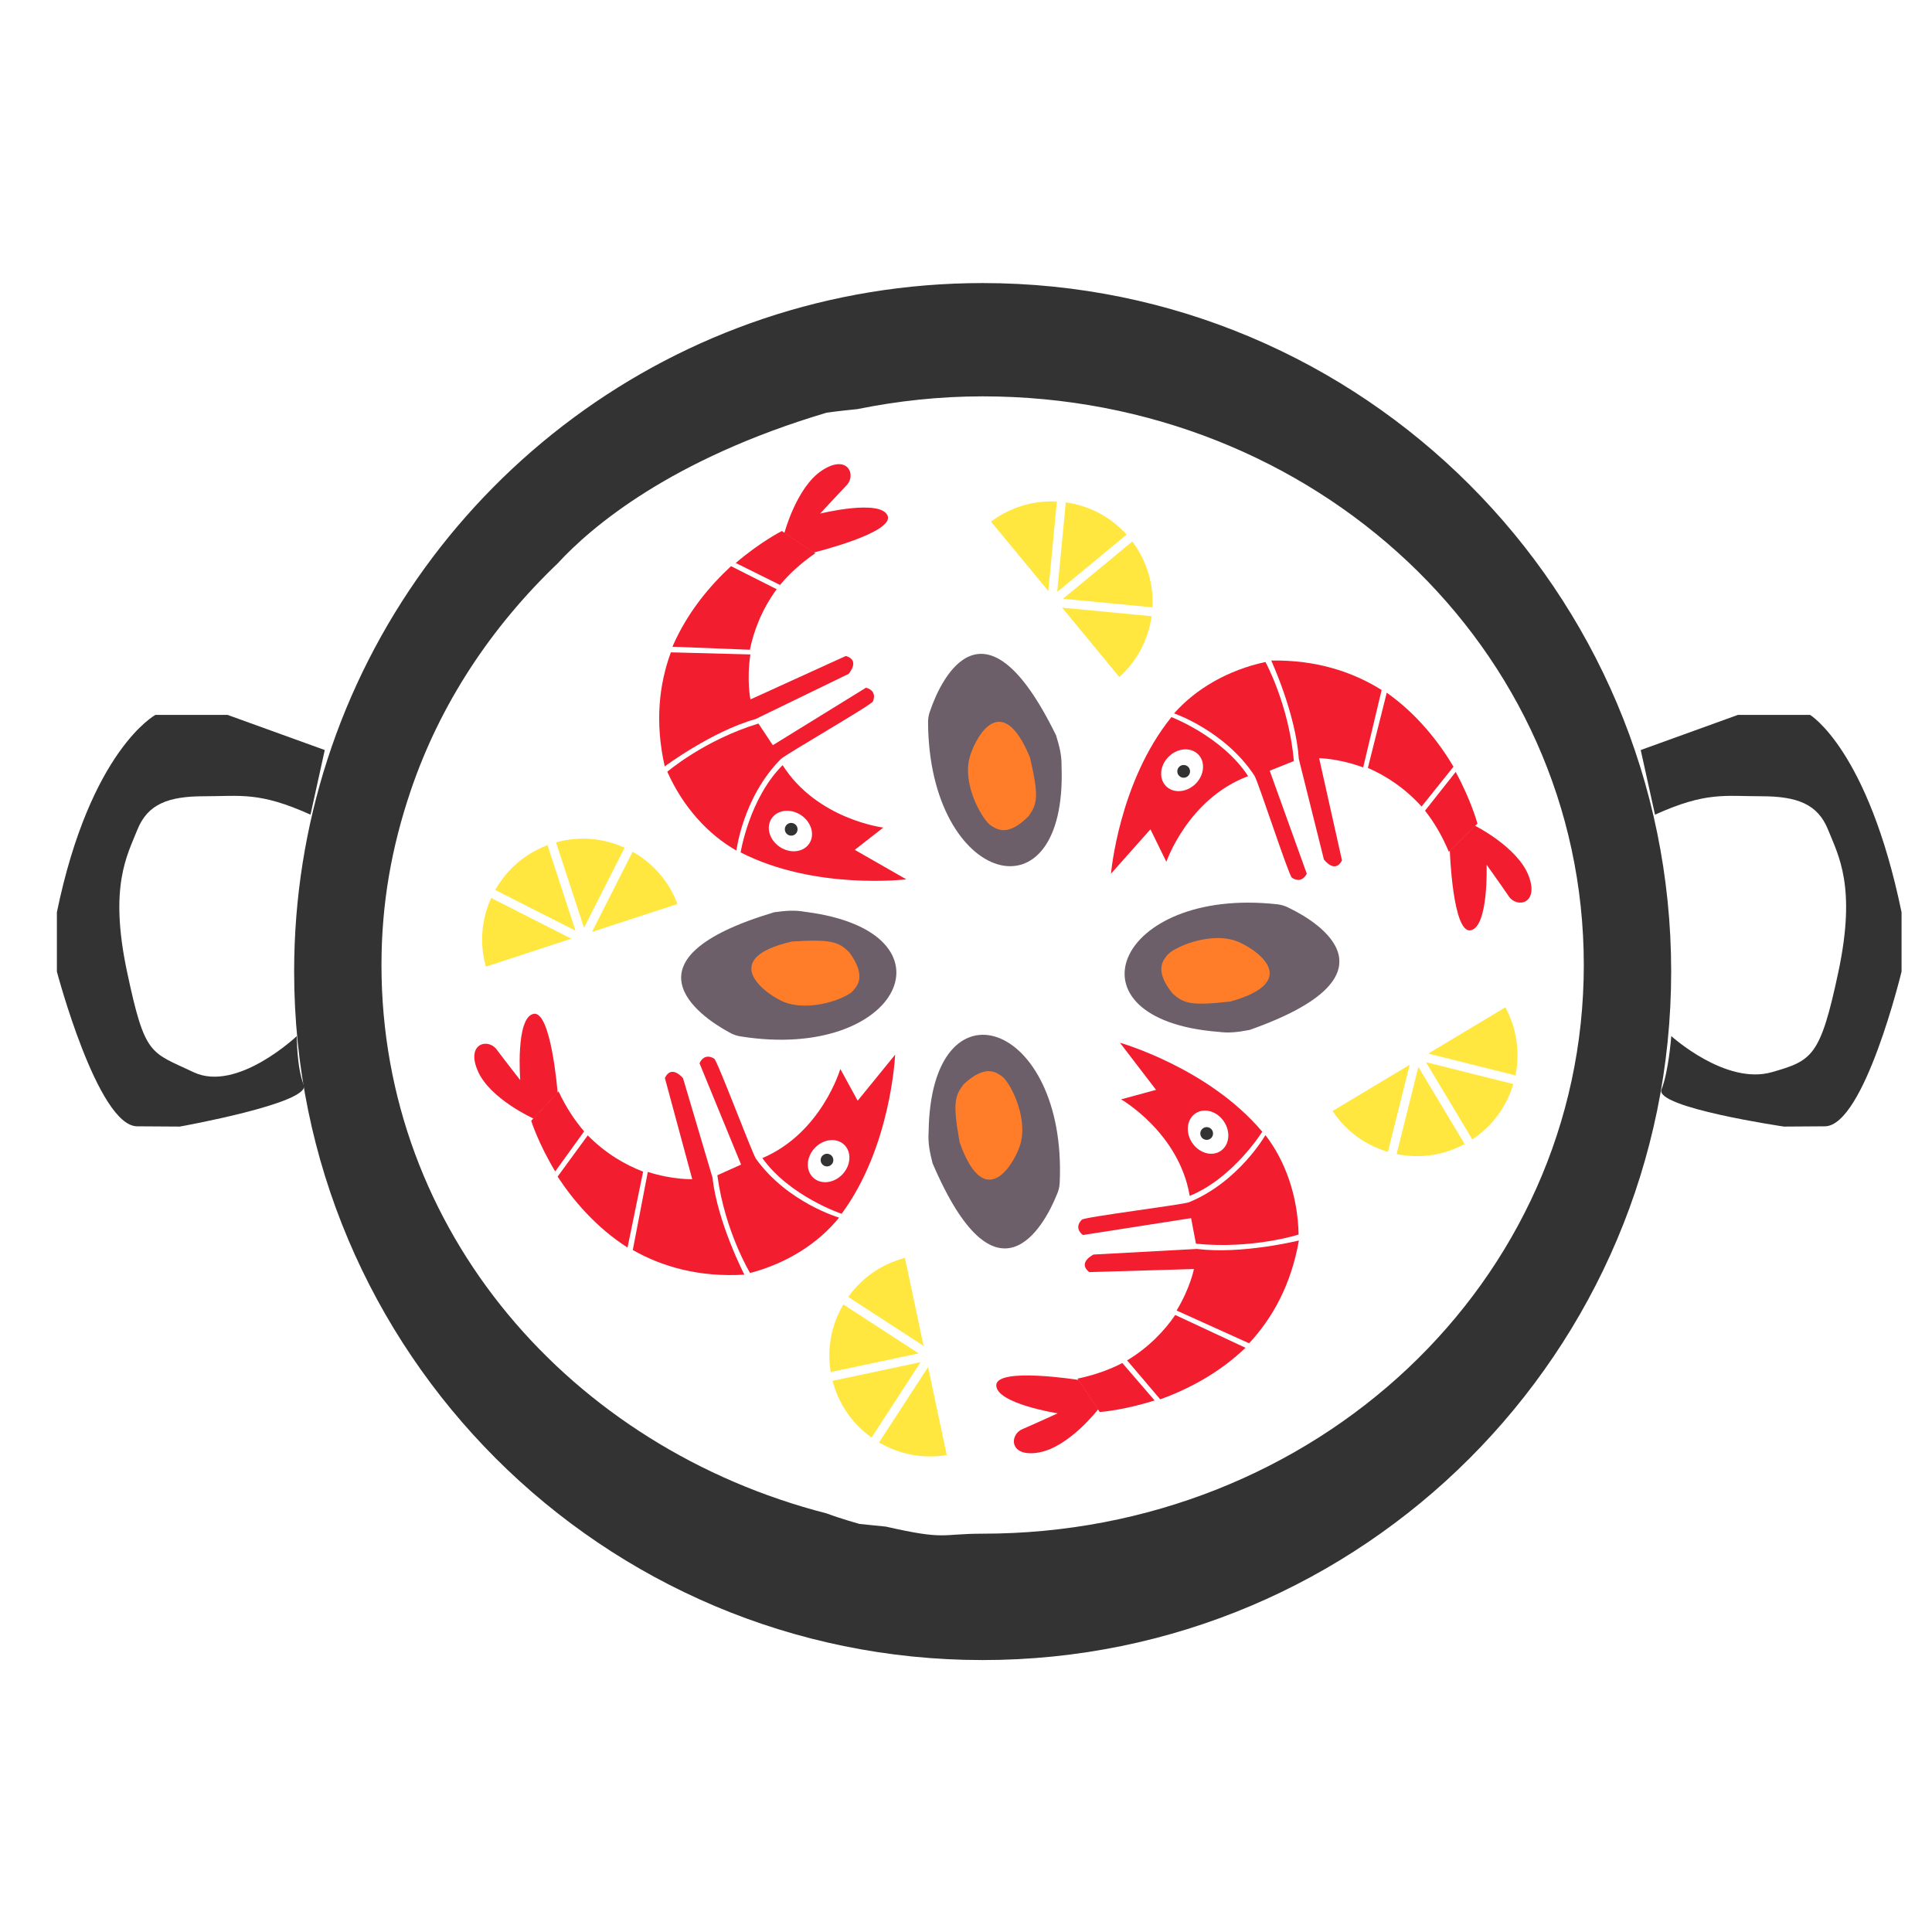 <?xml version="1.0" encoding="UTF-8" standalone="no"?>
<!-- Generator: Adobe Illustrator 15.1.0, SVG Export Plug-In  -->

<svg
   xmlns:dc="http://purl.org/dc/elements/1.1/"
   xmlns:cc="http://creativecommons.org/ns#"
   xmlns:rdf="http://www.w3.org/1999/02/22-rdf-syntax-ns#"
   xmlns:svg="http://www.w3.org/2000/svg"
   xmlns="http://www.w3.org/2000/svg"
   xmlns:sodipodi="http://sodipodi.sourceforge.net/DTD/sodipodi-0.dtd"
   xmlns:inkscape="http://www.inkscape.org/namespaces/inkscape"
   version="1.1"
   x="0px"
   y="0px"
   width="50"
   height="50"
   viewBox="-1.987 -3.05 50 50"
   enable-background="new -1.987 -3.05 70 85"
   xml:space="preserve"
   id="svg2"
   inkscape:version="0.91 r13725"
   sodipodi:docname="spanish.svg"><sodipodi:namedview
     pagecolor="#ffffff"
     bordercolor="#666666"
     borderopacity="1"
     objecttolerance="10"
     gridtolerance="10"
     guidetolerance="10"
     inkscape:pageopacity="0"
     inkscape:pageshadow="2"
     inkscape:window-width="1600"
     inkscape:window-height="878"
     id="namedview24"
     showgrid="false"
     inkscape:zoom="2.7764706"
     inkscape:cx="7.5606992"
     inkscape:cy="22.196797"
     inkscape:window-x="0"
     inkscape:window-y="22"
     inkscape:window-maximized="0"
     inkscape:current-layer="svg2" /><defs
     id="defs4" /><g
     transform="matrix(0.868,0,0,0.868,-6.551,-8.635)"
     id="g15"><path
       style="fill:#333333"
       inkscape:connector-curvature="0"
       d="m 34.556,14.874 c -9.134,0 -16.875,5.965 -19.538,14.213 -0.643,1.989 -0.99,4.112 -0.99,6.315 0,11.337 9.19,20.528 20.528,20.528 11.338,0 20.529,-9.191 20.529,-20.528 0,-11.338 -9.191,-20.528 -20.529,-20.528 z m 0,37.288 c -1.267,0 -1.071,0.201 -2.885,-0.211 l -0.789,-0.08 c 0,0 -0.56,-0.156 -0.976,-0.313 -7.641,-1.961 -13.274,-8.421 -13.274,-16.348 0,-1.84 0.303,-3.516 0.864,-5.178 0.882,-2.614 2.406,-4.903 4.389,-6.8 1,-1.087 3.373,-3.11 8.015,-4.492 0,0 0.355,-0.053 0.919,-0.107 1.207,-0.245 2.453,-0.381 3.736,-0.381 9.9,0 17.925,7.486 17.925,16.955 0,9.469 -8.024,16.955 -17.924,16.955 z"
       id="path17" /><path
       style="fill:#333333"
       inkscape:connector-curvature="0"
       d="m 14.941,28.797 -2.896,-1.047 -2.153,0 c 0,0 -1.938,1.04 -2.938,5.884 l 0,1.769 c 0,0 1.216,4.603 2.392,4.613 0.922,0.008 1.273,0.008 1.273,0.008 0,0 3.911,-0.7 3.696,-1.238 -0.214,-0.538 -0.207,-1.461 -0.207,-1.461 0,0 -1.785,1.692 -3.08,1.077 -1.295,-0.615 -1.445,-0.461 -1.983,-2.999 -0.538,-2.538 10e-4,-3.459 0.308,-4.228 0.308,-0.769 0.923,-1 2,-1 1.076,0 1.636,-0.141 3.163,0.549 l 0.425,-1.927 z"
       id="path19" /><path
       style="fill:#333333"
       inkscape:connector-curvature="0"
       d="m 54.177,28.797 2.897,-1.047 2.153,0 c 0,0 1.727,1.04 2.727,5.884 l 0,1.769 c 0,0 -1.111,4.605 -2.286,4.613 -1.198,0.008 -1.22,0.008 -1.22,0.008 0,0 -3.867,-0.568 -3.652,-1.106 0.215,-0.538 0.292,-1.593 0.292,-1.593 0,0 1.62,1.471 2.997,1.077 1.208,-0.346 1.449,-0.461 1.987,-2.999 0.538,-2.538 0,-3.459 -0.308,-4.228 -0.308,-0.769 -0.923,-1 -1.999,-1 -1.076,0 -1.636,-0.141 -3.162,0.549 l -0.426,-1.927 z"
       id="path21" /><g
       id="g23"><path
         style="fill:#6c5f69"
         inkscape:connector-curvature="0"
         d="m 43.338,33.396 c 0,0 0.181,0.015 0.35,0.108 0.943,0.45 3.389,2.028 -1.171,3.638 -0.346,0.066 -0.611,0.1 -0.935,0.057 -4.68,-0.368 -3.059,-4.335 1.756,-3.803 z"
         id="path25" /><path
         style="fill:#ff7d29"
         inkscape:connector-curvature="0"
         d="m 42.08,34.479 c 0.486,0.157 2.134,1.176 -0.133,1.816 -1.183,0.134 -1.394,0.059 -1.727,-0.238 -0.564,-0.697 -0.275,-0.997 -0.157,-1.147 0.166,-0.213 1.209,-0.692 2.017,-0.431 z"
         id="path27" /></g><g
       id="g29"><path
         style="fill:#6c5f69"
         inkscape:connector-curvature="0"
         d="m 36.854,41.694 c 0,0 -0.003,0.183 -0.085,0.356 -0.387,0.97 -1.803,3.514 -3.706,-0.932 -0.087,-0.341 -0.139,-0.604 -0.118,-0.93 0.063,-4.692 4.127,-3.333 3.909,1.506 z"
         id="path31" /><path
         style="fill:#ff7d29"
         inkscape:connector-curvature="0"
         d="m 35.692,40.51 c -0.125,0.495 -1.035,2.207 -1.821,-0.015 -0.211,-1.172 -0.149,-1.387 0.125,-1.739 0.659,-0.608 0.977,-0.339 1.135,-0.231 0.223,0.152 0.769,1.161 0.561,1.985 z"
         id="path33" /></g><g
       id="g35"><path
         style="fill:#6c5f69"
         inkscape:connector-curvature="0"
         d="m 27.338,37.335 c 0,0 -0.182,-0.023 -0.345,-0.125 -0.92,-0.495 -3.287,-2.19 1.347,-3.576 0.349,-0.048 0.616,-0.07 0.938,-0.011 4.655,0.595 2.843,4.478 -1.94,3.712 z"
         id="path37" /><path
         style="fill:#ff7d29"
         inkscape:connector-curvature="0"
         d="m 28.646,36.314 c -0.478,-0.18 -2.074,-1.278 0.222,-1.807 1.188,-0.076 1.395,0.01 1.713,0.323 0.529,0.724 0.226,1.008 0.102,1.153 -0.177,0.205 -1.242,0.632 -2.037,0.331 z"
         id="path39" /></g><g
       id="g41"><path
         style="fill:#f21d2f"
         inkscape:connector-curvature="0"
         d="m 28.515,23.875 c 0.275,-0.33 0.621,-0.65 1.052,-0.946 L 28.57,22.267 c 0,0 -0.629,0.316 -1.375,0.953 l 1.32,0.655 z"
         id="path43" /><path
         style="fill:#f21d2f"
         inkscape:connector-curvature="0"
         d="m 27.054,23.315 c -0.631,0.583 -1.307,1.383 -1.747,2.402 l 2.309,0.09 c 0.114,-0.551 0.346,-1.185 0.799,-1.805 l -1.361,-0.687 z"
         id="path45" /><path
         style="fill:#f21d2f"
         inkscape:connector-curvature="0"
         d="m 27.633,27.288 c 0,0 -0.118,-0.561 -0.002,-1.341 L 25.26,25.884 c -0.35,0.953 -0.481,2.086 -0.182,3.401 0,0 1.399,-1.043 2.706,-1.411 l 2.775,-1.347 c 0,0 0.363,-0.408 -0.083,-0.534 l -2.843,1.295 z"
         id="path47" /><path
         style="fill:#f21d2f"
         inkscape:connector-curvature="0"
         d="m 25.154,29.444 c 0.469,1.051 1.213,1.869 2.061,2.35 0,0 0.191,-1.589 1.323,-2.727 0.137,-0.138 2.703,-1.612 2.746,-1.718 0.1,-0.241 -0.044,-0.371 -0.206,-0.41 L 28.3,28.653 27.871,28.007 c -1.62,0.495 -2.717,1.437 -2.717,1.437 z"
         id="path49" /><path
         style="fill:#f21d2f"
         inkscape:connector-curvature="0"
         d="m 30.743,31.773 0.851,-0.664 c 0,0 -1.973,-0.241 -3.002,-1.861 -0.994,0.992 -1.252,2.601 -1.252,2.601 2.215,1.136 4.94,0.803 4.94,0.803 l -1.537,-0.879 z m -1.356,-0.188 c -0.174,0.262 -0.567,0.308 -0.877,0.102 -0.311,-0.206 -0.421,-0.585 -0.247,-0.848 0.174,-0.262 0.566,-0.308 0.877,-0.102 0.31,0.206 0.421,0.586 0.247,0.848 z"
         id="path51" /><path
         style="fill:#f21d2f"
         inkscape:connector-curvature="0"
         d="m 28.645,22.326 c 0,0 0.362,-1.371 1.125,-1.868 0.763,-0.498 1.026,0.137 0.731,0.443 -0.294,0.307 -0.79,0.846 -0.79,0.846 0,0 1.799,-0.443 2.011,0.062 0.212,0.506 -2.2,1.099 -2.2,1.099 l -0.877,-0.582 z"
         id="path53" /><circle
         style="fill:#333333"
         cx="28.848"
         cy="31.16"
         r="0.19"
         id="circle55" /></g><g
       id="g57"><path
         style="fill:#f21d2f"
         inkscape:connector-curvature="0"
         d="m 38.721,47.074 c -0.382,0.197 -0.824,0.359 -1.337,0.465 l 0.663,0.996 c 0,0 0.703,-0.048 1.636,-0.346 l -0.962,-1.115 z"
         id="path59" /><path
         style="fill:#f21d2f"
         inkscape:connector-curvature="0"
         d="m 39.851,48.157 c 0.808,-0.293 1.742,-0.769 2.542,-1.538 l -2.094,-0.978 c -0.318,0.463 -0.778,0.958 -1.435,1.354 l 0.987,1.162 z"
         id="path61" /><path
         style="fill:#f21d2f"
         inkscape:connector-curvature="0"
         d="m 40.856,44.271 c 0,0 -0.109,0.562 -0.517,1.237 l 2.161,0.977 c 0.692,-0.743 1.252,-1.736 1.485,-3.065 0,0 -1.693,0.42 -3.041,0.252 l -3.08,0.167 c 0,0 -0.493,0.236 -0.13,0.524 l 3.122,-0.092 z"
         id="path63" /><path
         style="fill:#f21d2f"
         inkscape:connector-curvature="0"
         d="m 43.977,43.243 c -0.025,-1.151 -0.394,-2.193 -0.99,-2.965 0,0 -0.792,1.39 -2.275,2.001 -0.179,0.074 -3.117,0.439 -3.197,0.52 -0.185,0.183 -0.103,0.359 0.031,0.458 l 3.225,-0.503 0.145,0.762 c 1.684,0.17 3.061,-0.273 3.061,-0.273 z"
         id="path65" /><path
         style="fill:#f21d2f"
         inkscape:connector-curvature="0"
         d="m 38.65,37.524 1.076,1.405 -1.042,0.283 c 0,0 1.726,0.987 2.046,2.878 1.301,-0.529 2.163,-1.913 2.163,-1.913 -1.601,-1.904 -4.243,-2.653 -4.243,-2.653 z m 3.001,3.228 c -0.262,0.174 -0.641,0.064 -0.848,-0.246 -0.207,-0.31 -0.161,-0.703 0.101,-0.877 0.262,-0.174 0.642,-0.064 0.848,0.246 0.206,0.31 0.162,0.702 -0.101,0.877 z"
         id="path67" /><path
         style="fill:#f21d2f"
         inkscape:connector-curvature="0"
         d="m 38.001,48.453 c 0,0 -0.865,1.124 -1.761,1.286 -0.896,0.163 -0.893,-0.524 -0.503,-0.692 0.39,-0.168 1.056,-0.473 1.056,-0.473 0,0 -1.831,-0.289 -1.83,-0.836 0,-0.549 2.455,-0.16 2.455,-0.16 l 0.583,0.875 z"
         id="path69" /><circle
         style="fill:#333333"
         cx="41.236"
         cy="40.23"
         r="0.19"
         id="circle71" /></g><g
       id="g73"><path
         style="fill:#f21d2f"
         inkscape:connector-curvature="0"
         d="m 22.674,40.167 c -0.28,-0.326 -0.541,-0.719 -0.763,-1.192 l -0.815,0.876 c 0,0 0.21,0.672 0.716,1.51 l 0.862,-1.194 z"
         id="path75" /><path
         style="fill:#f21d2f"
         inkscape:connector-curvature="0"
         d="m 21.883,41.516 c 0.472,0.718 1.152,1.516 2.085,2.115 l 0.465,-2.263 c -0.525,-0.202 -1.113,-0.535 -1.65,-1.082 l -0.9,1.23 z"
         id="path77" /><path
         style="fill:#f21d2f"
         inkscape:connector-curvature="0"
         d="m 25.897,41.591 c 0,0 -0.572,0.025 -1.324,-0.215 l -0.448,2.329 c 0.883,0.501 1.98,0.815 3.327,0.734 0,0 -0.802,-1.55 -0.952,-2.899 l -0.877,-2.958 c 0,0 -0.344,-0.425 -0.541,-0.005 l 0.815,3.014 z"
         id="path79" /><path
         style="fill:#f21d2f"
         inkscape:connector-curvature="0"
         d="m 27.622,44.389 c 1.113,-0.292 2.041,-0.892 2.653,-1.651 0,0 -1.535,-0.447 -2.474,-1.749 C 27.687,40.832 26.65,38.06 26.553,38 26.332,37.862 26.18,37.983 26.115,38.137 l 1.239,3.02 -0.708,0.318 c 0.224,1.677 0.976,2.914 0.976,2.914 z"
         id="path81" /><path
         style="fill:#f21d2f"
         inkscape:connector-curvature="0"
         d="m 30.83,39.253 -0.517,-0.947 c 0,0 -0.559,1.907 -2.324,2.658 0.816,1.143 2.362,1.66 2.362,1.66 1.481,-2 1.596,-4.744 1.596,-4.744 l -1.117,1.373 z m -0.449,2.19 c -0.254,0.272 -0.646,0.319 -0.876,0.105 -0.23,-0.215 -0.212,-0.609 0.042,-0.882 0.254,-0.273 0.646,-0.32 0.877,-0.105 0.229,0.214 0.21,0.609 -0.043,0.882 z"
         id="path83" /><path
         style="fill:#f21d2f"
         inkscape:connector-curvature="0"
         d="m 21.167,39.786 c 0,0 -1.294,-0.581 -1.66,-1.414 -0.366,-0.834 0.303,-0.99 0.556,-0.65 0.254,0.34 0.706,0.917 0.706,0.917 0,0 -0.144,-1.847 0.39,-1.974 0.532,-0.127 0.725,2.35 0.725,2.35 l -0.717,0.771 z"
         id="path85" /><circle
         style="fill:#333333"
         cx="29.916"
         cy="41.023"
         r="0.189"
         id="circle87" /></g><g
       id="g89"><path
         style="fill:#f21d2f"
         inkscape:connector-curvature="0"
         d="m 47.746,30.606 c 0.266,0.338 0.509,0.742 0.71,1.225 l 0.853,-0.84 c 0,0 -0.181,-0.68 -0.649,-1.541 l -0.914,1.156 z"
         id="path91" /><path
         style="fill:#f21d2f"
         inkscape:connector-curvature="0"
         d="m 48.595,29.293 c -0.44,-0.738 -1.084,-1.565 -1.99,-2.205 l -0.563,2.242 c 0.516,0.224 1.088,0.583 1.601,1.152 l 0.952,-1.189 z"
         id="path93" /><path
         style="fill:#f21d2f"
         inkscape:connector-curvature="0"
         d="m 44.589,29.041 c 0,0 0.572,0.001 1.313,0.274 l 0.55,-2.308 c -0.86,-0.539 -1.942,-0.901 -3.292,-0.878 0,0 0.733,1.584 0.824,2.938 l 0.747,2.993 c 0,0 0.325,0.44 0.539,0.029 l -0.681,-3.048 z"
         id="path95" /><path
         style="fill:#f21d2f"
         inkscape:connector-curvature="0"
         d="m 42.988,26.172 c -1.125,0.243 -2.078,0.802 -2.724,1.533 0,0 1.515,0.515 2.396,1.856 0.107,0.162 1.022,2.976 1.115,3.04 0.215,0.148 0.373,0.033 0.445,-0.117 l -1.105,-3.071 0.721,-0.287 C 43.685,27.44 42.988,26.172 42.988,26.172 Z"
         id="path97" /><path
         style="fill:#f21d2f"
         inkscape:connector-curvature="0"
         d="m 40.185,27.815 c -1.568,1.934 -1.802,4.669 -1.802,4.669 l 1.176,-1.323 0.475,0.969 c 0,0 0.642,-1.881 2.438,-2.554 -0.765,-1.177 -2.287,-1.761 -2.287,-1.761 z m 0.718,1.991 c -0.266,0.261 -0.659,0.291 -0.88,0.067 -0.221,-0.225 -0.185,-0.618 0.08,-0.879 0.265,-0.261 0.66,-0.291 0.88,-0.067 0.221,0.224 0.185,0.617 -0.08,0.879 z"
         id="path99" /><path
         style="fill:#f21d2f"
         inkscape:connector-curvature="0"
         d="m 49.235,31.053 c 0,0 1.268,0.637 1.597,1.486 0.329,0.849 -0.346,0.975 -0.585,0.625 -0.238,-0.351 -0.665,-0.947 -0.665,-0.947 0,0 0.063,1.851 -0.475,1.955 -0.538,0.104 -0.622,-2.38 -0.622,-2.38 l 0.75,-0.739 z"
         id="path101" /><circle
         style="fill:#333333"
         cx="40.55"
         cy="29.433"
         r="0.19"
         id="circle103" /></g><g
       id="g105"><path
         style="fill:#6c5f69"
         inkscape:connector-curvature="0"
         d="m 32.929,27.974 c 0,0 -0.007,-0.183 0.067,-0.36 0.338,-0.989 1.625,-3.601 3.749,0.745 0.104,0.335 0.169,0.596 0.164,0.922 0.172,4.689 -3.955,3.536 -3.98,-1.307 z"
         id="path107" /><path
         style="fill:#ff7d29"
         inkscape:connector-curvature="0"
         d="m 34.149,29.098 c 0.1,-0.5 0.922,-2.255 1.819,-0.077 0.27,1.16 0.218,1.377 -0.038,1.743 -0.628,0.64 -0.958,0.388 -1.122,0.288 -0.229,-0.141 -0.826,-1.121 -0.659,-1.954 z"
         id="path109" /></g><g
       id="g111"><path
         style="fill:#ffe73f"
         inkscape:connector-curvature="0"
         d="m 38.632,26.621 0.047,-0.043 c 0.484,-0.457 0.797,-1.047 0.905,-1.708 l 0.01,-0.063 -2.668,-0.255 1.706,2.069 z"
         id="path113" /><path
         style="fill:#ffe73f"
         inkscape:connector-curvature="0"
         d="m 39.056,22.63 -0.037,-0.051 -2.066,1.708 2.667,0.255 0.002,-0.064 c 0.02,-0.669 -0.177,-1.307 -0.566,-1.848 z"
         id="path115" /><path
         style="fill:#ffe73f"
         inkscape:connector-curvature="0"
         d="m 38.806,22.328 c -0.457,-0.486 -1.047,-0.799 -1.708,-0.906 l -0.063,-0.01 -0.255,2.671 2.069,-1.709 -0.043,-0.046 z"
         id="path117" /><path
         style="fill:#ffe73f"
         inkscape:connector-curvature="0"
         d="m 36.769,21.387 -0.063,-0.002 c -0.669,-0.02 -1.309,0.175 -1.849,0.565 l -0.051,0.037 1.708,2.067 0.255,-2.667 z"
         id="path119" /></g><g
       id="g121"><path
         style="fill:#ffe73f"
         inkscape:connector-curvature="0"
         d="M 25.457,33.387 25.434,33.328 C 25.186,32.71 24.751,32.203 24.175,31.861 l -0.055,-0.031 -1.212,2.39 2.549,-0.833 z"
         id="path123" /><path
         style="fill:#ffe73f"
         inkscape:connector-curvature="0"
         d="m 21.897,31.534 -0.061,0.016 0.834,2.547 1.211,-2.388 -0.059,-0.025 c -0.614,-0.264 -1.28,-0.315 -1.925,-0.15 z"
         id="path125" /><path
         style="fill:#ffe73f"
         inkscape:connector-curvature="0"
         d="m 21.523,31.656 c -0.619,0.247 -1.126,0.683 -1.467,1.259 l -0.033,0.054 2.393,1.214 -0.834,-2.551 -0.059,0.024 z"
         id="path127" /><path
         style="fill:#ffe73f"
         inkscape:connector-curvature="0"
         d="m 19.903,33.208 -0.025,0.058 c -0.264,0.615 -0.315,1.282 -0.15,1.927 l 0.017,0.062 2.548,-0.833 -2.39,-1.214 z"
         id="path129" /></g><g
       id="g131"><path
         style="fill:#ffe73f"
         inkscape:connector-curvature="0"
         d="m 32.24,43.94 -0.061,0.016 c -0.642,0.181 -1.192,0.56 -1.593,1.096 l -0.038,0.05 2.247,1.461 -0.555,-2.623 z"
         id="path133" /><path
         style="fill:#ffe73f"
         inkscape:connector-curvature="0"
         d="m 30.017,47.28 0.009,0.063 2.622,-0.557 -2.246,-1.459 -0.031,0.056 c -0.328,0.582 -0.45,1.239 -0.354,1.897 z"
         id="path135" /><path
         style="fill:#ffe73f"
         inkscape:connector-curvature="0"
         d="m 30.098,47.665 c 0.18,0.642 0.559,1.193 1.095,1.593 l 0.051,0.039 1.462,-2.25 -2.625,0.558 0.017,0.06 z"
         id="path137" /><path
         style="fill:#ffe73f"
         inkscape:connector-curvature="0"
         d="m 31.467,49.442 0.056,0.031 c 0.583,0.328 1.24,0.45 1.9,0.355 l 0.063,-0.01 -0.557,-2.623 -1.462,2.247 z"
         id="path139" /></g><g
       id="g141"><path
         style="fill:#ffe73f"
         inkscape:connector-curvature="0"
         d="m 44.989,39.559 0.036,0.052 c 0.379,0.547 0.916,0.945 1.554,1.149 l 0.06,0.02 0.65,-2.6 -2.3,1.379 z"
         id="path143" /><path
         style="fill:#ffe73f"
         inkscape:connector-curvature="0"
         d="m 48.872,40.573 0.056,-0.029 -1.38,-2.297 -0.649,2.598 0.062,0.011 c 0.658,0.12 1.319,0.022 1.911,-0.283 z"
         id="path145" /><path
         style="fill:#ffe73f"
         inkscape:connector-curvature="0"
         d="m 49.208,40.371 c 0.548,-0.379 0.946,-0.917 1.15,-1.554 l 0.02,-0.061 -2.603,-0.651 1.381,2.301 0.052,-0.035 z"
         id="path147" /><path
         style="fill:#ffe73f"
         inkscape:connector-curvature="0"
         d="m 50.443,38.498 0.011,-0.062 c 0.12,-0.659 0.021,-1.32 -0.284,-1.912 l -0.029,-0.056 -2.299,1.38 2.601,0.65 z"
         id="path149" /></g></g></svg>